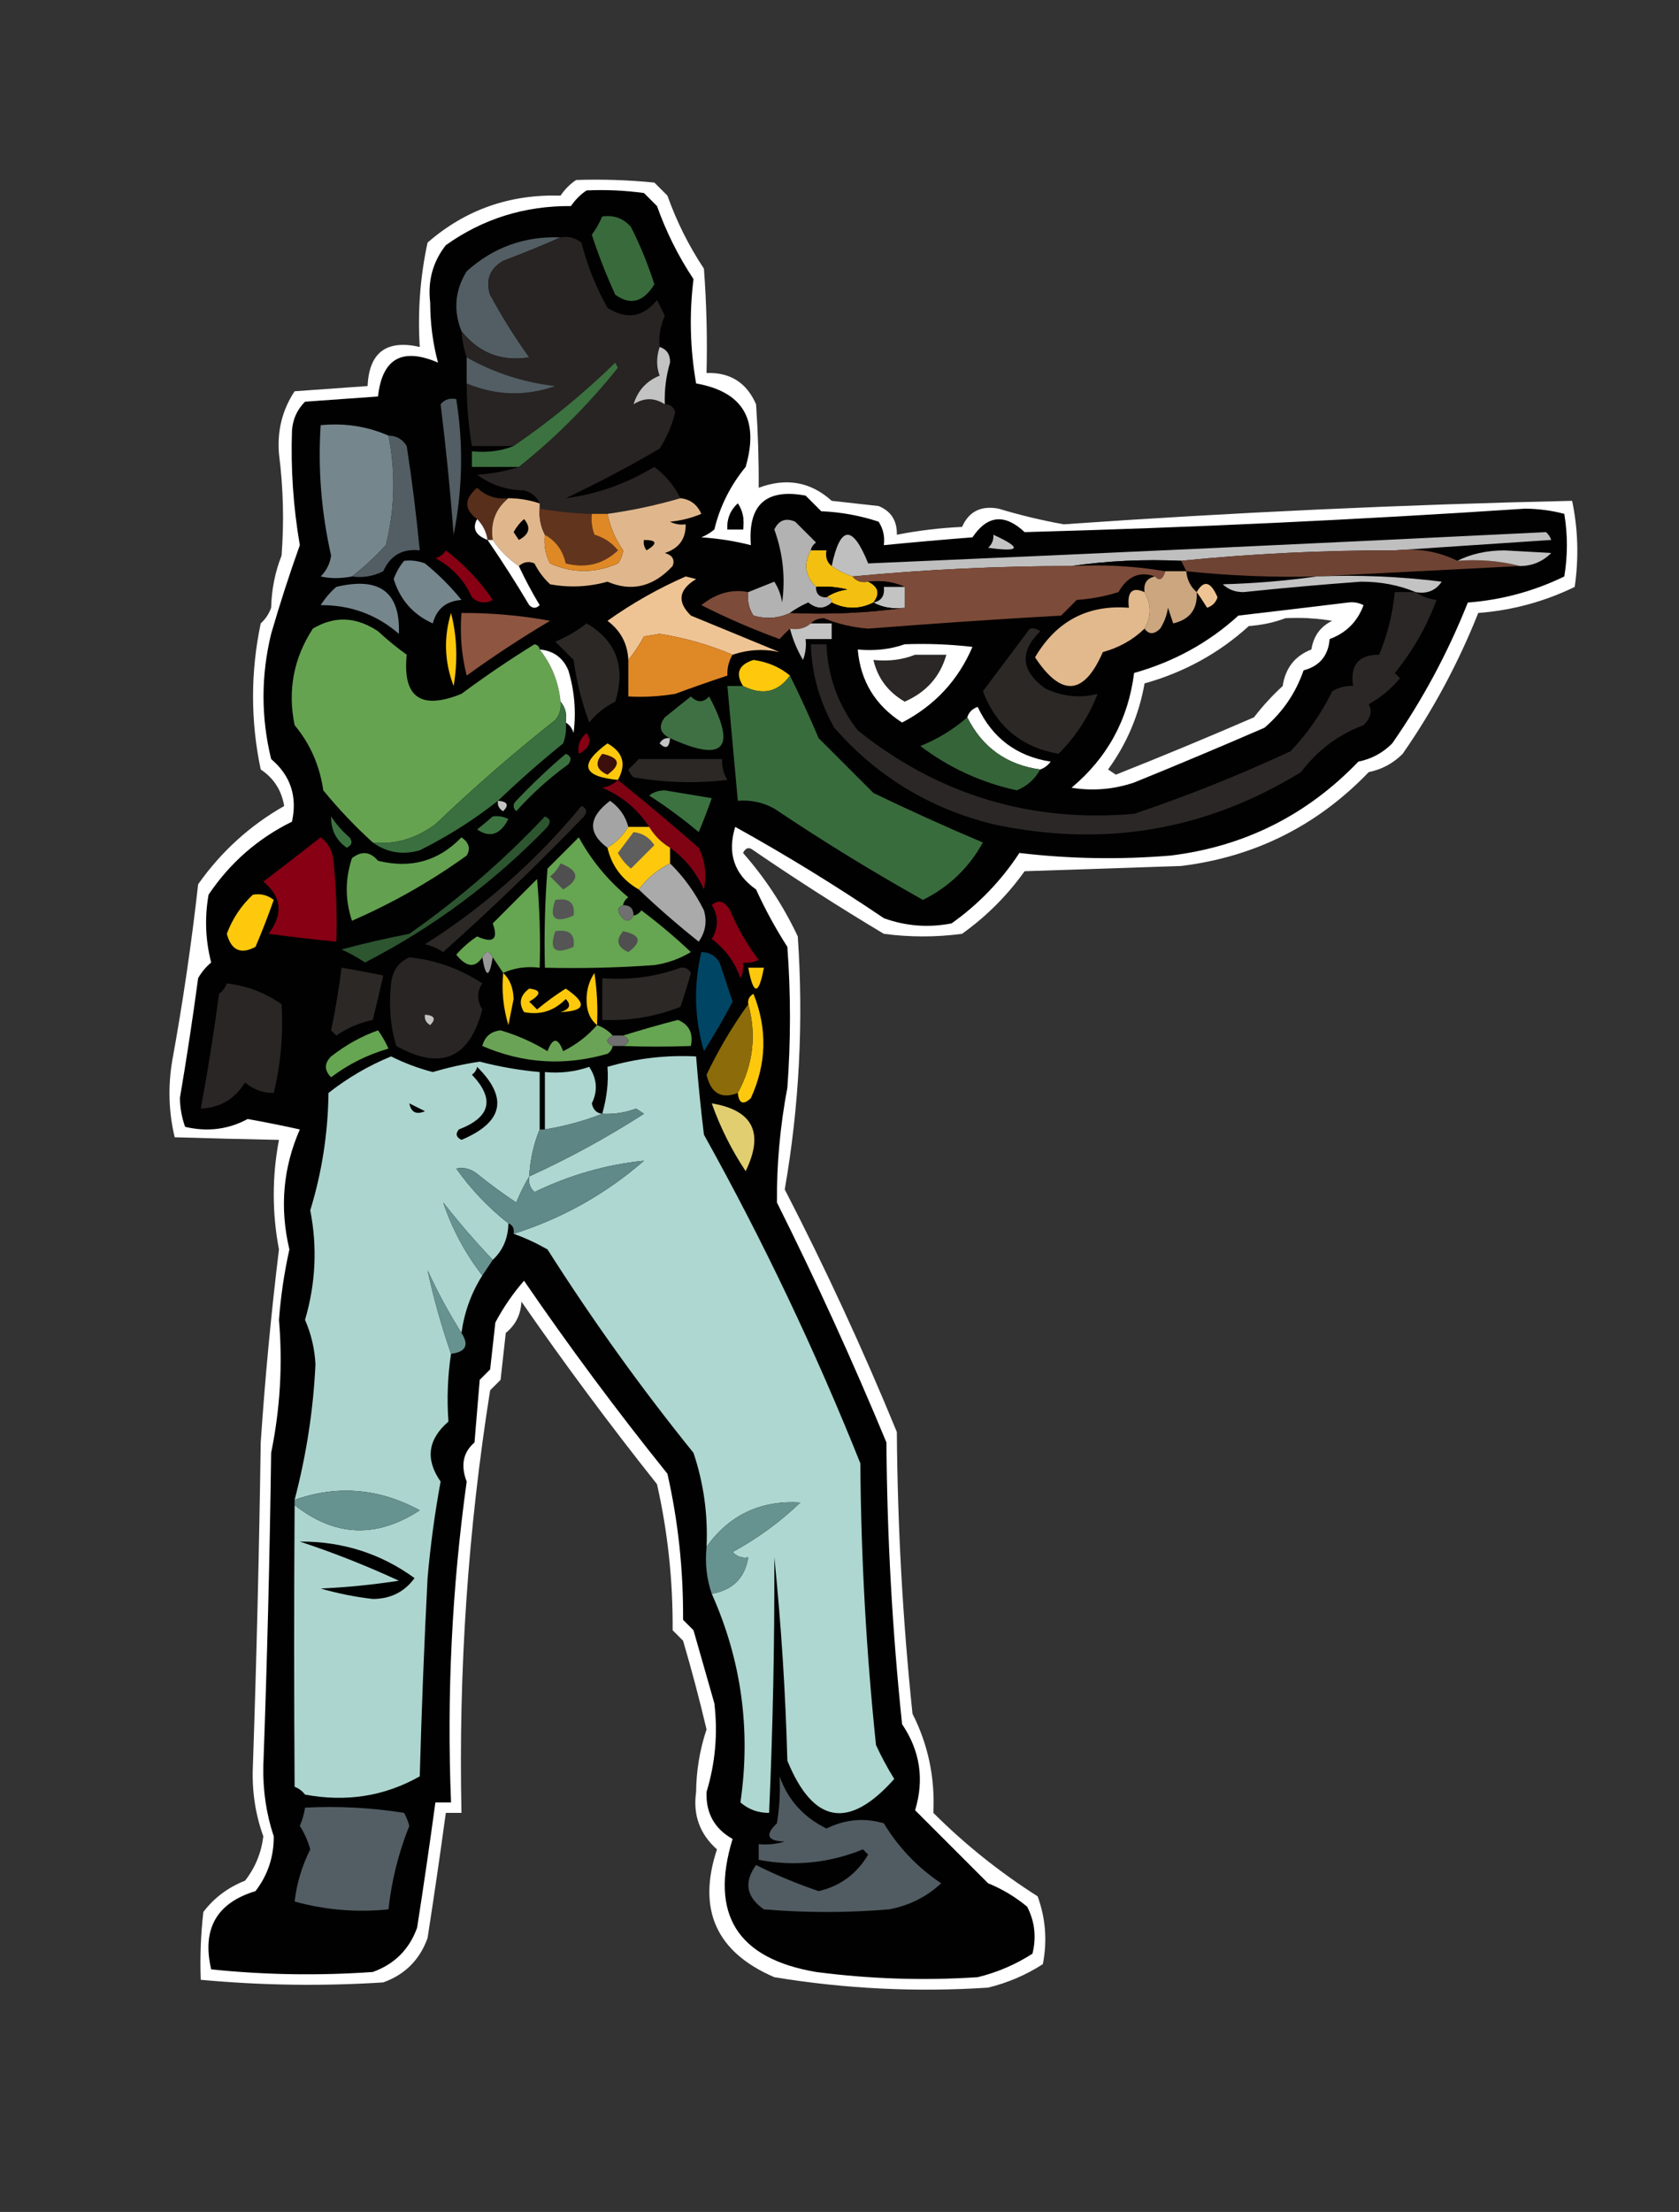 <?xml version="1.0" encoding="UTF-8"?>
<!DOCTYPE svg PUBLIC "-//W3C//DTD SVG 1.1//EN" "http://www.w3.org/Graphics/SVG/1.1/DTD/svg11.dtd">
<svg xmlns="http://www.w3.org/2000/svg" version="1.1" width="322px" height="424px" style="shape-rendering:geometricPrecision; text-rendering:geometricPrecision; image-rendering:optimizeQuality; fill-rule:evenodd; clip-rule:evenodd" xmlns:xlink="http://www.w3.org/1999/xlink">
<rect width="100%" height="100%" fill="#333333" stroke="none"/>
<g><path style="opacity:1" fill="#fefffe" d="M 110.5,34.5 C 115.511,34.334 120.511,34.501 125.5,35C 126.333,35.833 127.167,36.667 128,37.5C 129.764,42.465 132.098,47.131 135,51.5C 135.5,58.158 135.666,64.825 135.5,71.5C 140.023,71.345 143.189,73.345 145,77.5C 145.374,83.005 145.541,88.339 145.5,93.5C 150.799,91.521 155.466,92.355 159.5,96C 162.5,96.333 165.5,96.667 168.5,97C 170.887,97.976 172.054,99.809 172,102.5C 176.08,101.7 180.247,101.2 184.5,101C 185.817,98.039 188.151,96.872 191.5,97.5C 195.588,98.739 199.755,99.739 204,100.5C 236.478,98.229 268.978,96.729 301.5,96C 302.639,101.416 302.806,106.916 302,112.5C 296.178,115.331 290.011,116.998 283.5,117.5C 279.661,127.136 274.828,136.136 269,144.5C 267.2,146.317 265.034,147.484 262.5,148C 252.637,158.265 240.637,164.265 226.5,166C 216.5,166.333 206.5,166.667 196.5,167C 193.167,171.667 189.167,175.667 184.5,179C 179.5,179.667 174.5,179.667 169.5,179C 160.997,173.916 152.664,168.583 144.5,163C 143.668,162.312 143.002,162.479 142.5,163.5C 146.746,168.32 150.246,173.653 153,179.5C 154.119,195.837 153.286,212.004 150.5,228C 158.326,243.154 165.493,258.654 172,274.5C 172.127,292.555 173.127,310.555 175,328.5C 178.001,334.426 179.335,340.76 179,347.5C 185.041,353.532 191.707,358.866 199,363.5C 200.534,367.711 200.867,372.044 200,376.5C 196.763,378.58 193.263,380.08 189.5,381C 175.755,381.904 162.088,381.237 148.5,379C 137.351,374.202 133.684,366.035 137.5,354.5C 134.207,351.574 132.874,347.908 133.5,343.5C 133.538,339.39 134.204,335.39 135.5,331.5C 134.157,325.796 132.657,320.13 131,314.5C 130.333,313.833 129.667,313.167 129,312.5C 129.062,302.951 128.062,293.617 126,284.5C 116.948,273.115 108.281,261.449 100,249.5C 99.887,251.974 98.887,253.974 97,255.5C 96.667,258.5 96.333,261.5 96,264.5C 95.333,265.167 94.667,265.833 94,266.5C 89.751,293.236 87.917,320.236 88.5,347.5C 87.5,347.5 86.5,347.5 85.5,347.5C 84.426,355.402 83.259,363.402 82,371.5C 80.5,375.667 77.667,378.5 73.5,380C 61.807,380.746 50.14,380.58 38.5,379.5C 38.334,375.154 38.501,370.821 39,366.5C 41.052,363.794 43.719,361.794 47,360.5C 48.943,358.01 50.109,355.177 50.5,352C 48.953,347.72 48.286,343.22 48.5,338.5C 49.205,317.839 49.705,297.173 50,276.5C 50.834,264.106 52.001,251.773 53.5,239.5C 52.167,232.5 52.167,225.5 53.5,218.5C 46.895,218.37 40.229,218.204 33.5,218C 32.365,213.252 32.199,208.419 33,203.5C 35.062,192.195 36.729,180.862 38,169.5C 42.427,163.235 47.927,158.235 54.5,154.5C 53.995,151.483 52.495,149.149 50,147.5C 48.038,138.173 48.038,128.839 50,119.5C 50.915,118.672 51.581,117.672 52,116.5C 52.089,112.972 52.756,109.638 54,106.5C 54.5,99.992 54.333,93.492 53.5,87C 53.136,82.583 54.136,78.583 56.5,75C 61.167,74.667 65.833,74.333 70.5,74C 70.782,67.56 74.115,65.06 80.5,66.5C 80.08,59.716 80.58,53.05 82,46.5C 89.231,40.207 97.731,37.207 107.5,37.5C 108.34,36.265 109.34,35.265 110.5,34.5 Z M 141.5,96.5 C 142.451,97.919 142.784,99.585 142.5,101.5C 141.5,101.5 140.5,101.5 139.5,101.5C 139.392,99.486 140.058,97.82 141.5,96.5 Z M 246.5,118.5 C 249.518,118.335 252.518,118.502 255.5,119C 253.248,120.087 251.915,121.921 251.5,124.5C 248.352,125.721 246.518,128.054 246,131.5C 243.982,133.35 242.149,135.35 240.5,137.5C 231.724,141.305 222.891,144.971 214,148.5C 213.5,148.167 213,147.833 212.5,147.5C 216.094,142.555 218.428,137.055 219.5,131C 227.138,128.853 233.804,125.186 239.5,120C 242.036,119.814 244.369,119.314 246.5,118.5 Z M 175.5,125.5 C 177.5,125.5 179.5,125.5 181.5,125.5C 180.315,129.692 177.649,132.692 173.5,134.5C 170.32,132.662 168.32,129.995 167.5,126.5C 170.385,126.806 173.052,126.473 175.5,125.5 Z"/></g>
<g><path style="opacity:1" fill="#010101" d="M 112.5,36.5 C 116.182,36.335 119.848,36.501 123.5,37C 124.333,37.833 125.167,38.667 126,39.5C 127.764,44.465 130.098,49.131 133,53.5C 132.172,60.169 132.339,66.836 133.5,73.5C 142.477,75.094 145.644,80.427 143,89.5C 140.059,93.085 138.059,97.085 137,101.5C 136.25,102.126 135.416,102.626 134.5,103C 137.758,103.212 140.924,103.712 144,104.5C 143.407,96.758 146.907,93.591 154.5,95C 155.5,96 156.5,97 157.5,98C 161.287,98.16 164.954,98.826 168.5,100C 169.38,101.356 169.714,102.856 169.5,104.5C 175.154,103.945 180.82,103.445 186.5,103C 189.348,98.751 192.681,98.418 196.5,102C 228.514,101.129 260.514,99.629 292.5,97.5C 295.089,97.527 297.589,97.861 300,98.5C 300.667,102.5 300.667,106.5 300,110.5C 294.178,113.331 288.011,114.998 281.5,115.5C 277.661,125.136 272.828,134.136 267,142.5C 265.2,144.317 263.034,145.484 260.5,146C 250.637,156.265 238.637,162.265 224.5,164C 214.786,164.807 205.119,164.641 195.5,163.5C 192.022,168.812 187.688,173.312 182.5,177C 178.044,177.867 173.711,177.534 169.5,176C 160.244,169.739 150.744,163.905 141,158.5C 139.452,163.528 140.785,167.528 145,170.5C 146.746,174.327 148.746,177.993 151,181.5C 151.667,190.5 151.667,199.5 151,208.5C 149.619,215.792 148.952,223.125 149,230.5C 156.531,245.564 163.531,260.898 170,276.5C 170.127,294.555 171.127,312.555 173,330.5C 176.456,335.603 177.289,341.103 175.5,347C 180.154,351.654 184.821,356.321 189.5,361C 192.249,362.123 194.749,363.623 197,365.5C 198.457,368.366 198.79,371.366 198,374.5C 194.763,376.58 191.263,378.08 187.5,379C 177.137,379.681 166.804,379.348 156.5,378C 141.401,375.433 136.068,366.933 140.5,352.5C 137.024,350.551 135.357,347.551 135.5,343.5C 137.189,337.938 137.689,332.272 137,326.5C 135.667,321.833 134.333,317.167 133,312.5C 132.333,311.833 131.667,311.167 131,310.5C 131.062,300.951 130.062,291.617 128,282.5C 118.334,270.485 109.167,258.152 100.5,245.5C 98.381,247.929 96.547,250.595 95,253.5C 94.667,256.5 94.333,259.5 94,262.5C 93.333,263.167 92.667,263.833 92,264.5C 91.667,268.5 91.333,272.5 91,276.5C 88.81,278.395 88.31,280.895 89.5,284C 86.669,304.443 85.669,324.943 86.5,345.5C 85.5,345.5 84.5,345.5 83.5,345.5C 82.426,353.402 81.259,361.402 80,369.5C 78.5,373.667 75.667,376.5 71.5,378C 61.14,378.733 50.806,378.567 40.5,377.5C 38.697,369.764 41.531,364.764 49,362.5C 51.359,359.423 52.526,355.923 52.5,352C 51.068,347.702 50.401,343.202 50.5,338.5C 51.231,318.508 51.731,298.508 52,278.5C 53.733,270.021 54.233,261.521 53.5,253C 53.843,248.454 54.509,243.954 55.5,239.5C 53.607,231.539 54.274,223.872 57.5,216.5C 54.164,215.76 50.83,215.094 47.5,214.5C 43.771,216.508 39.771,217.008 35.5,216C 34.873,214.262 34.54,212.429 34.5,210.5C 35.797,202.868 36.964,195.201 38,187.5C 38.645,186.354 39.478,185.354 40.5,184.5C 39.395,180.223 39.228,175.89 40,171.5C 44.098,165.401 49.431,160.734 56,157.5C 57.047,152.641 55.714,148.641 52,145.5C 50.05,137.506 50.05,129.506 52,121.5C 53.656,115.789 55.489,110.122 57.5,104.5C 56.245,97.204 55.745,89.871 56,82.5C 56.163,80.324 56.996,78.491 58.5,77C 63.167,76.667 67.833,76.333 72.5,76C 73.287,68.727 77.12,66.561 84,69.5C 83.016,65.854 82.516,62.021 82.5,58C 82.007,53.841 83.007,50.174 85.5,47C 92.609,41.936 100.609,39.436 109.5,39.5C 110.34,38.265 111.34,37.265 112.5,36.5 Z M 141.5,96.5 C 140.058,97.82 139.392,99.486 139.5,101.5C 140.5,101.5 141.5,101.5 142.5,101.5C 142.784,99.585 142.451,97.919 141.5,96.5 Z M 246.5,118.5 C 244.369,119.314 242.036,119.814 239.5,120C 233.804,125.186 227.138,128.853 219.5,131C 218.428,137.055 216.094,142.555 212.5,147.5C 213,147.833 213.5,148.167 214,148.5C 222.891,144.971 231.724,141.305 240.5,137.5C 242.149,135.35 243.982,133.35 246,131.5C 246.518,128.054 248.352,125.721 251.5,124.5C 251.915,121.921 253.248,120.087 255.5,119C 252.518,118.502 249.518,118.335 246.5,118.5 Z M 175.5,125.5 C 173.052,126.473 170.385,126.806 167.5,126.5C 168.32,129.995 170.32,132.662 173.5,134.5C 177.649,132.692 180.315,129.692 181.5,125.5C 179.5,125.5 177.5,125.5 175.5,125.5 Z"/></g>
<g><path style="opacity:1" fill="#386a3c" d="M 115.5,41.5 C 117.722,41.178 119.556,41.845 121,43.5C 122.784,47.012 124.284,50.679 125.5,54.5C 123.396,57.924 120.896,58.59 118,56.5C 116.27,52.739 114.77,48.905 113.5,45C 114.305,43.887 114.972,42.721 115.5,41.5 Z"/></g>
<g><path style="opacity:1" fill="#525e63" d="M 107.5,45.5 C 103.974,47.072 100.307,48.572 96.5,50C 93.913,51.525 93.08,53.692 94,56.5C 96.25,60.668 98.75,64.668 101.5,68.5C 96.214,69.359 91.881,67.692 88.5,63.5C 86.909,59.476 87.243,55.643 89.5,52C 94.593,47.41 100.593,45.244 107.5,45.5 Z"/></g>
<g><path style="opacity:1" fill="#282423" d="M 107.5,45.5 C 108.978,45.238 110.311,45.571 111.5,46.5C 112.639,50.898 114.305,55.064 116.5,59C 120.155,61.335 123.321,60.835 126,57.5C 126.5,58.5 127,59.5 127.5,60.5C 126.652,62.409 126.318,64.409 126.5,66.5C 125.862,68.46 125.862,70.293 126.5,72C 123.967,73.033 122.301,74.867 121.5,77.5C 123.523,76.209 125.523,76.209 127.5,77.5C 128.497,77.47 129.164,77.97 129.5,79C 128.885,81.515 127.885,83.848 126.5,86C 120.627,89.436 114.627,92.603 108.5,95.5C 114.364,94.764 120.031,92.764 125.5,89.5C 127.641,91.122 129.308,93.122 130.5,95.5C 125.989,96.821 121.322,97.821 116.5,98.5C 115.5,98.5 114.5,98.5 113.5,98.5C 110.14,98.384 106.807,98.051 103.5,97.5C 103.5,97.167 103.5,96.833 103.5,96.5C 102.942,95.21 101.942,94.377 100.5,94C 97.139,93.946 94.139,92.946 91.5,91C 94.365,90.817 97.031,90.317 99.5,89.5C 106.476,83.952 112.809,77.619 118.5,70.5C 118.333,70.167 118.167,69.833 118,69.5C 111.898,75.447 105.398,80.78 98.5,85.5C 95.833,85.5 93.167,85.5 90.5,85.5C 89.838,81.534 89.504,77.534 89.5,73.5C 95.1,75.844 100.766,76.011 106.5,74C 100.454,73.308 94.787,71.475 89.5,68.5C 88.962,66.883 88.629,65.216 88.5,63.5C 91.881,67.692 96.214,69.359 101.5,68.5C 98.75,64.668 96.25,60.668 94,56.5C 93.08,53.692 93.913,51.525 96.5,50C 100.307,48.572 103.974,47.072 107.5,45.5 Z"/></g>
<g><path style="opacity:1" fill="#c2c3c2" d="M 126.5,66.5 C 127.88,66.962 128.547,67.962 128.5,69.5C 127.731,72.115 127.397,74.781 127.5,77.5C 125.523,76.209 123.523,76.209 121.5,77.5C 122.301,74.867 123.967,73.033 126.5,72C 125.862,70.293 125.862,68.46 126.5,66.5 Z"/></g>
<g><path style="opacity:1" fill="#525e63" d="M 89.5,68.5 C 94.787,71.475 100.454,73.308 106.5,74C 100.766,76.011 95.1,75.844 89.5,73.5C 89.5,71.833 89.5,70.167 89.5,68.5 Z"/></g>
<g><path style="opacity:1" fill="#3c7240" d="M 99.5,89.5 C 96.5,89.5 93.5,89.5 90.5,89.5C 90.5,88.5 90.5,87.5 90.5,86.5C 93.385,86.806 96.052,86.473 98.5,85.5C 105.398,80.78 111.898,75.447 118,69.5C 118.167,69.833 118.333,70.167 118.5,70.5C 112.809,77.619 106.476,83.952 99.5,89.5 Z"/></g>
<g><path style="opacity:1" fill="#525e63" d="M 84.5,77.5 C 85.209,76.596 86.209,76.263 87.5,76.5C 88.888,85.186 88.721,93.853 87,102.5C 86.349,93.996 85.516,85.663 84.5,77.5 Z"/></g>
<g><path style="opacity:1" fill="#76868d" d="M 74.5,83.5 C 75.904,90.558 75.737,97.558 74,104.5C 71.937,106.734 69.771,108.734 67.5,110.5C 65.326,110.92 63.326,110.92 61.5,110.5C 62.611,109.389 63.278,108.055 63.5,106.5C 61.621,98.179 60.955,89.846 61.5,81.5C 66.101,81.055 70.435,81.722 74.5,83.5 Z"/></g>
<g><path style="opacity:1" fill="#525e63" d="M 74.5,83.5 C 76.017,83.511 77.184,84.177 78,85.5C 79.031,92.151 79.865,98.817 80.5,105.5C 77.208,105.12 74.875,106.453 73.5,109.5C 71.604,110.466 69.604,110.799 67.5,110.5C 69.771,108.734 71.937,106.734 74,104.5C 75.737,97.558 75.904,90.558 74.5,83.5 Z"/></g>
<g><path style="opacity:1" fill="#572f1b" d="M 97.5,95.5 C 95.016,97.545 94.016,100.212 94.5,103.5C 94.167,103.5 93.833,103.5 93.5,103.5C 93.267,101.938 92.6,100.605 91.5,99.5C 88.978,97.647 88.978,95.647 91.5,93.5C 93.173,95.086 95.173,95.753 97.5,95.5 Z"/></g>
<g><path style="opacity:1" fill="#e0b78c" d="M 97.5,95.5 C 99.565,95.517 101.565,95.85 103.5,96.5C 103.5,96.833 103.5,97.167 103.5,97.5C 103.366,99.291 103.699,100.958 104.5,102.5C 104.261,104.467 104.594,106.301 105.5,108C 109.805,109.923 114.138,109.923 118.5,108C 119.059,107.275 119.392,106.442 119.5,105.5C 118.023,103.361 117.023,101.028 116.5,98.5C 121.322,97.821 125.989,96.821 130.5,95.5C 132.384,95.712 133.717,96.712 134.5,98.5C 132.577,99.308 130.577,99.808 128.5,100C 129.448,100.483 130.448,100.649 131.5,100.5C 131.548,103.292 130.215,105.125 127.5,106C 128.956,106.423 129.456,107.256 129,108.5C 125.288,112.493 121.121,113.493 116.5,111.5C 112.869,112.515 109.202,112.681 105.5,112C 104.257,110.846 103.257,109.512 102.5,108C 101.423,107.53 100.423,107.697 99.5,108.5C 97.5,107.167 95.833,105.5 94.5,103.5C 94.016,100.212 95.016,97.545 97.5,95.5 Z"/></g>
<g><path style="opacity:1" fill="#61341e" d="M 103.5,97.5 C 106.807,98.051 110.14,98.384 113.5,98.5C 113.343,99.873 113.51,101.207 114,102.5C 115.845,103.05 117.345,104.05 118.5,105.5C 115.707,108.138 112.374,108.972 108.5,108C 107.968,105.537 106.634,103.703 104.5,102.5C 103.699,100.958 103.366,99.291 103.5,97.5 Z"/></g>
<g><path style="opacity:1" fill="#df8826" d="M 113.5,98.5 C 114.5,98.5 115.5,98.5 116.5,98.5C 117.023,101.028 118.023,103.361 119.5,105.5C 119.392,106.442 119.059,107.275 118.5,108C 114.138,109.923 109.805,109.923 105.5,108C 104.594,106.301 104.261,104.467 104.5,102.5C 106.634,103.703 107.968,105.537 108.5,108C 112.374,108.972 115.707,108.138 118.5,105.5C 117.345,104.05 115.845,103.05 114,102.5C 113.51,101.207 113.343,99.873 113.5,98.5 Z"/></g>
<g><path style="opacity:1" fill="#fefffe" d="M 91.5,99.5 C 92.6,100.605 93.267,101.938 93.5,103.5C 91.194,102.625 90.527,101.292 91.5,99.5 Z"/></g>
<g><path style="opacity:1" fill="#000000" d="M 100.5,99.5 C 101.867,101.093 101.534,102.426 99.5,103.5C 99.167,103 98.833,102.5 98.5,102C 99.056,100.989 99.722,100.156 100.5,99.5 Z"/></g>
<g><path style="opacity:1" fill="#b2b2b2" d="M 155.5,105.5 C 154.062,108.083 154.396,110.417 156.5,112.5C 156.5,113.833 157.167,114.5 158.5,114.5C 159.167,114.5 159.5,114.833 159.5,115.5C 158.116,116.801 156.616,116.801 155,115.5C 153.698,116.085 152.531,116.751 151.5,117.5C 149.262,118.537 146.929,118.703 144.5,118C 143.62,116.644 143.286,115.144 143.5,113.5C 145.138,112.841 146.805,112.174 148.5,111.5C 149.281,112.729 149.781,114.062 150,115.5C 150.652,110.715 150.152,106.049 148.5,101.5C 149.348,99.717 150.681,99.217 152.5,100C 153.833,101.333 155.167,102.667 156.5,104C 155.944,104.383 155.611,104.883 155.5,105.5 Z"/></g>
<g><path style="opacity:1" fill="#bfbfbf" d="M 267.5,105.5 C 253.645,105.477 239.978,106.144 226.5,107.5C 219.313,107.175 212.313,107.509 205.5,108.5C 191.452,108.503 177.452,109.169 163.5,110.5C 162.005,110.011 160.671,109.345 159.5,108.5C 161.152,100.683 163.485,100.516 166.5,108C 209.845,106.14 253.178,104.14 296.5,102C 296.957,102.414 297.291,102.914 297.5,103.5C 287.341,104.167 277.341,104.833 267.5,105.5 Z"/></g>
<g><path style="opacity:1" fill="#c2c3c2" d="M 190.5,102.5 C 196.059,105.043 195.726,105.877 189.5,105C 190.252,104.329 190.586,103.496 190.5,102.5 Z"/></g>
<g><path style="opacity:1" fill="#fefffe" d="M 93.5,103.5 C 93.833,103.5 94.167,103.5 94.5,103.5C 95.833,105.5 97.5,107.167 99.5,108.5C 100.681,111.025 102.014,113.525 103.5,116C 102.833,116.667 102.167,116.667 101.5,116C 98.937,111.692 96.27,107.525 93.5,103.5 Z"/></g>
<g><path style="opacity:1" fill="#000000" d="M 123.5,103.5 C 126.001,103.511 126.168,104.178 124,105.5C 123.536,104.906 123.369,104.239 123.5,103.5 Z"/></g>
<g><path style="opacity:1" fill="#870014" d="M 85.5,105.5 C 88.999,108.166 91.999,111.333 94.5,115C 93.056,115.781 91.723,115.614 90.5,114.5C 89.028,111.195 86.695,108.695 83.5,107C 84.416,106.722 85.082,106.222 85.5,105.5 Z"/></g>
<g><path style="opacity:1" fill="#f3c011" d="M 155.5,105.5 C 156.5,105.5 157.5,105.5 158.5,105.5C 158.263,106.791 158.596,107.791 159.5,108.5C 160.671,109.345 162.005,110.011 163.5,110.5C 164.209,111.404 165.209,111.737 166.5,111.5C 168.493,112.472 168.826,113.805 167.5,115.5C 164.833,116.833 162.167,116.833 159.5,115.5C 159.5,114.833 159.167,114.5 158.5,114.5C 159.609,113.71 160.942,113.21 162.5,113C 160.527,112.505 158.527,112.338 156.5,112.5C 154.396,110.417 154.062,108.083 155.5,105.5 Z"/></g>
<g><path style="opacity:1" fill="#6f4334" d="M 267.5,105.5 C 271.827,105.016 275.827,105.682 279.5,107.5C 283.702,107.183 287.702,107.517 291.5,108.5C 278.5,109.167 265.5,109.833 252.5,110.5C 244.133,110.705 235.8,110.371 227.5,109.5C 227.167,108.833 226.833,108.167 226.5,107.5C 239.978,106.144 253.645,105.477 267.5,105.5 Z"/></g>
<g><path style="opacity:1" fill="#c2c3c2" d="M 291.5,108.5 C 287.702,107.517 283.702,107.183 279.5,107.5C 282.087,106.184 285.087,105.517 288.5,105.5C 291.5,105.667 294.5,105.833 297.5,106C 295.842,107.663 293.842,108.496 291.5,108.5 Z"/></g>
<g><path style="opacity:1" fill="#76868d" d="M 77.5,107.5 C 78.873,107.343 80.207,107.51 81.5,108C 84.113,110.123 86.446,112.456 88.5,115C 85.577,115.207 83.744,116.707 83,119.5C 79.234,117.814 76.734,114.981 75.5,111C 75.978,109.697 76.645,108.531 77.5,107.5 Z"/></g>
<g><path style="opacity:1" fill="#000000" d="M 205.5,108.5 C 212.313,107.509 219.313,107.175 226.5,107.5C 226.833,108.167 227.167,108.833 227.5,109.5C 226.167,109.5 224.833,109.5 223.5,109.5C 217.69,108.51 211.69,108.177 205.5,108.5 Z"/></g>
<g><path style="opacity:1" fill="#7d4b39" d="M 205.5,108.5 C 211.69,108.177 217.69,108.51 223.5,109.5C 222.994,111.105 222.327,111.439 221.5,110.5C 218.573,109.448 216.239,110.448 214.5,113.5C 211.893,114.318 209.226,114.818 206.5,115C 205.5,116 204.5,117 203.5,118C 191.155,118.697 178.822,119.53 166.5,120.5C 163.556,120.276 160.723,119.61 158,118.5C 156.93,118.528 156.097,118.861 155.5,119.5C 154.432,120.434 153.099,120.768 151.5,120.5C 150.849,121.091 150.182,121.757 149.5,122.5C 144.342,120.617 139.342,118.45 134.5,116C 137.356,113.707 140.356,112.873 143.5,113.5C 143.286,115.144 143.62,116.644 144.5,118C 146.929,118.703 149.262,118.537 151.5,117.5C 159.019,117.825 166.352,117.492 173.5,116.5C 173.5,115.167 173.5,113.833 173.5,112.5C 171.393,111.532 169.059,111.198 166.5,111.5C 165.209,111.737 164.209,111.404 163.5,110.5C 177.452,109.169 191.452,108.503 205.5,108.5 Z"/></g>
<g><path style="opacity:1" fill="#efc494" d="M 140.5,125.5 C 136.02,123.598 131.354,122.265 126.5,121.5C 125.5,121.667 124.5,121.833 123.5,122C 122.601,123.652 121.601,125.152 120.5,126.5C 120.358,123.383 119.024,120.883 116.5,119C 121.245,115.63 126.245,112.797 131.5,110.5C 132.167,110.667 132.833,110.833 133.5,111C 130.141,113.034 129.808,115.368 132.5,118C 138.167,120.333 143.833,122.667 149.5,125C 146.482,124.337 143.482,124.504 140.5,125.5 Z"/></g>
<g><path style="opacity:1" fill="#cba67f" d="M 223.5,109.5 C 224.833,109.5 226.167,109.5 227.5,109.5C 227.66,111.153 228.326,112.486 229.5,113.5C 229.707,116.745 228.207,118.745 225,119.5C 224.667,118.5 224.333,117.5 224,116.5C 223.781,117.938 223.281,119.271 222.5,120.5C 221.313,121.653 220.313,121.653 219.5,120.5C 220.833,118.167 220.833,115.833 219.5,113.5C 219.285,111.821 219.952,110.821 221.5,110.5C 222.327,111.439 222.994,111.105 223.5,109.5 Z"/></g>
<g><path style="opacity:1" fill="#c2c3c2" d="M 252.5,110.5 C 260.528,110.169 268.528,110.502 276.5,111.5C 275.332,113.217 273.665,113.884 271.5,113.5C 268.26,112.153 264.76,111.486 261,111.5C 253.486,112.049 245.986,112.715 238.5,113.5C 236.933,113.523 235.6,113.023 234.5,112C 240.681,111.828 246.681,111.328 252.5,110.5 Z"/></g>
<g><path style="opacity:1" fill="#000000" d="M 166.5,111.5 C 169.059,111.198 171.393,111.532 173.5,112.5C 172.167,112.5 170.833,112.5 169.5,112.5C 169.715,114.179 169.048,115.179 167.5,115.5C 168.826,113.805 168.493,112.472 166.5,111.5 Z"/></g>
<g><path style="opacity:1" fill="#efc494" d="M 229.5,113.5 C 230.867,111.115 232.201,111.448 233.5,114.5C 233.167,115.5 232.5,116.167 231.5,116.5C 230.824,115.398 230.158,114.398 229.5,113.5 Z"/></g>
<g><path style="opacity:1" fill="#76868d" d="M 64.5,112.5 C 72.796,110.505 76.796,113.505 76.5,121.5C 72.232,117.798 67.232,115.965 61.5,116C 62.365,114.641 63.365,113.474 64.5,112.5 Z"/></g>
<g><path style="opacity:1" fill="#000000" d="M 156.5,112.5 C 158.527,112.338 160.527,112.505 162.5,113C 160.942,113.21 159.609,113.71 158.5,114.5C 157.167,114.5 156.5,113.833 156.5,112.5 Z"/></g>
<g><path style="opacity:1" fill="#c2c3c2" d="M 173.5,112.5 C 173.5,113.833 173.5,115.167 173.5,116.5C 171.265,116.795 169.265,116.461 167.5,115.5C 169.048,115.179 169.715,114.179 169.5,112.5C 170.833,112.5 172.167,112.5 173.5,112.5 Z"/></g>
<g><path style="opacity:1" fill="#e2b98c" d="M 219.5,113.5 C 220.833,115.833 220.833,118.167 219.5,120.5C 217.3,122.64 214.633,124.14 211.5,125C 207.887,133.313 203.554,133.646 198.5,126C 202.59,119.049 208.59,115.883 216.5,116.5C 216.121,113.433 217.121,112.433 219.5,113.5 Z"/></g>
<g><path style="opacity:1" fill="#000000" d="M 159.5,115.5 C 162.167,116.833 164.833,116.833 167.5,115.5C 169.265,116.461 171.265,116.795 173.5,116.5C 166.352,117.492 159.019,117.825 151.5,117.5C 152.531,116.751 153.698,116.085 155,115.5C 156.616,116.801 158.116,116.801 159.5,115.5 Z"/></g>
<g><path style="opacity:1" fill="#fefffe" d="M 258.5,115.5 C 259.552,115.351 260.552,115.517 261.5,116C 260.333,119.167 258.167,121.333 255,122.5C 254.742,125.686 253.075,127.686 250,128.5C 248.507,132.831 246.007,136.497 242.5,139.5C 234.207,143.098 225.874,146.598 217.5,150C 213.572,151.325 209.572,151.658 205.5,151C 212.379,145.243 216.379,137.91 217.5,129C 225.138,126.853 231.804,123.186 237.5,118C 244.649,117.163 251.649,116.33 258.5,115.5 Z M 246.5,118.5 C 244.369,119.314 242.036,119.814 239.5,120C 233.804,125.186 227.138,128.853 219.5,131C 218.428,137.055 216.094,142.555 212.5,147.5C 213,147.833 213.5,148.167 214,148.5C 222.891,144.971 231.724,141.305 240.5,137.5C 242.149,135.35 243.982,133.35 246,131.5C 246.518,128.054 248.352,125.721 251.5,124.5C 251.915,121.921 253.248,120.087 255.5,119C 252.518,118.502 249.518,118.335 246.5,118.5 Z"/></g>
<g><path style="opacity:1" fill="#fec90d" d="M 86.5,117.5 C 87.648,121.981 87.815,126.648 87,131.5C 85.23,126.87 85.063,122.203 86.5,117.5 Z"/></g>
<g><path style="opacity:1" fill="#8e5540" d="M 88.5,117.5 C 94.21,117.471 99.877,117.971 105.5,119C 100.029,122.239 94.696,125.739 89.5,129.5C 88.509,125.555 88.176,121.555 88.5,117.5 Z"/></g>
<g><path style="opacity:1" fill="#66a351" d="M 103.5,124.5 C 105.805,127.407 107.138,130.741 107.5,134.5C 107.67,135.822 107.337,136.989 106.5,138C 98.538,144.294 90.871,150.96 83.5,158C 79.701,160.775 75.701,161.942 71.5,161.5C 68.118,158.433 64.952,155.099 62,151.5C 61.31,146.741 59.477,142.574 56.5,139C 55.138,132.339 56.304,126.173 60,120.5C 64.117,118.03 68.284,118.197 72.5,121C 74.242,122.62 76.075,124.12 78,125.5C 77.183,133.662 80.683,136.162 88.5,133C 93.03,129.638 97.697,126.471 102.5,123.5C 103.107,123.624 103.44,123.957 103.5,124.5 Z"/></g>
<g><path style="opacity:1" fill="#2b2826" d="M 112.5,119.5 C 118.212,122.827 120.045,127.827 118,134.5C 116.045,135.453 114.378,136.787 113,138.5C 111.579,134.677 110.579,130.677 110,126.5C 108.833,125.333 107.667,124.167 106.5,123C 108.727,122.059 110.727,120.892 112.5,119.5 Z"/></g>
<g><path style="opacity:1" fill="#c2c3c2" d="M 155.5,119.5 C 156.833,119.5 158.167,119.5 159.5,119.5C 159.5,120.5 159.5,121.5 159.5,122.5C 157.833,122.5 156.167,122.5 154.5,122.5C 154.657,123.873 154.49,125.207 154,126.5C 152.878,124.593 152.045,122.593 151.5,120.5C 153.099,120.768 154.432,120.434 155.5,119.5 Z"/></g>
<g><path style="opacity:1" fill="#2b2826" d="M 197.5,120.5 C 198.239,120.369 198.906,120.536 199.5,121C 195.47,124.957 195.803,128.623 200.5,132C 203.807,133.537 207.14,133.87 210.5,133C 208.818,137.352 206.318,141.186 203,144.5C 195.91,143.244 191.076,139.244 188.5,132.5C 191.509,128.47 194.509,124.47 197.5,120.5 Z"/></g>
<g><path style="opacity:1" fill="#df8826" d="M 140.5,125.5 C 139.766,126.708 139.433,128.041 139.5,129.5C 136.164,130.603 132.83,131.77 129.5,133C 126.518,133.498 123.518,133.665 120.5,133.5C 120.5,131.167 120.5,128.833 120.5,126.5C 121.601,125.152 122.601,123.652 123.5,122C 124.5,121.833 125.5,121.667 126.5,121.5C 131.354,122.265 136.02,123.598 140.5,125.5 Z"/></g>
<g><path style="opacity:1" fill="#2b2726" d="M 271.5,113.5 C 272.609,114.29 273.942,114.79 275.5,115C 273.606,120.123 270.939,124.79 267.5,129C 267.833,129.333 268.167,129.667 268.5,130C 266.792,132.043 264.792,133.71 262.5,135C 263.214,136.343 262.88,137.676 261.5,139C 256.674,140.817 252.674,143.817 249.5,148C 231.309,159.199 211.642,162.532 190.5,158C 178.35,155.013 168.184,148.846 160,139.5C 157.173,134.523 155.673,129.189 155.5,123.5C 156.5,123.5 157.5,123.5 158.5,123.5C 158.749,129.678 160.749,135.178 164.5,140C 179.995,152.386 197.662,157.719 217.5,156C 227.715,152.56 237.715,148.56 247.5,144C 250.76,140.575 253.426,136.741 255.5,132.5C 256.736,131.754 258.07,131.421 259.5,131.5C 258.887,127.488 260.554,125.488 264.5,125.5C 266.088,121.654 267.088,117.654 267.5,113.5C 268.833,113.5 270.167,113.5 271.5,113.5 Z M 175.5,125.5 C 173.052,126.473 170.385,126.806 167.5,126.5C 168.32,129.995 170.32,132.662 173.5,134.5C 177.649,132.692 180.315,129.692 181.5,125.5C 179.5,125.5 177.5,125.5 175.5,125.5 Z"/></g>
<g><path style="opacity:1" fill="#fefffe" d="M 173.5,123.5 C 177.846,123.334 182.179,123.501 186.5,124C 183.75,130.419 179.25,135.252 173,138.5C 167.845,135.192 165.012,130.525 164.5,124.5C 167.713,124.81 170.713,124.477 173.5,123.5 Z M 175.5,125.5 C 173.052,126.473 170.385,126.806 167.5,126.5C 168.32,129.995 170.32,132.662 173.5,134.5C 177.649,132.692 180.315,129.692 181.5,125.5C 179.5,125.5 177.5,125.5 175.5,125.5 Z"/></g>
<g><path style="opacity:1" fill="#fefffe" d="M 103.5,124.5 C 106.148,124.738 107.982,126.072 109,128.5C 110.184,132.449 110.518,136.449 110,140.5C 109.722,139.584 109.222,138.918 108.5,138.5C 108.768,136.901 108.434,135.568 107.5,134.5C 107.138,130.741 105.805,127.407 103.5,124.5 Z"/></g>
<g><path style="opacity:1" fill="#fec90d" d="M 151.5,129.5 C 149.241,132.689 146.241,133.356 142.5,131.5C 140.985,129.082 141.651,127.415 144.5,126.5C 147.238,126.887 149.572,127.887 151.5,129.5 Z"/></g>
<g><path style="opacity:1" fill="#396c3d" d="M 151.5,129.5 C 153.408,133.356 155.241,137.356 157,141.5C 160.5,145 164,148.5 167.5,152C 174.364,155.311 181.364,158.478 188.5,161.5C 185.795,166.373 181.961,170.039 177,172.5C 167.266,167.049 157.766,161.216 148.5,155C 146.323,153.798 143.989,153.298 141.5,153.5C 140.833,146.167 140.167,138.833 139.5,131.5C 140.5,131.5 141.5,131.5 142.5,131.5C 146.241,133.356 149.241,132.689 151.5,129.5 Z"/></g>
<g><path style="opacity:1" fill="#3f7043" d="M 128.5,141.5 C 126.545,140.553 126.211,139.219 127.5,137.5C 129.167,136.167 130.833,134.833 132.5,133.5C 133.72,134.711 134.887,134.711 136,133.5C 141.345,143.552 138.845,146.218 128.5,141.5 Z"/></g>
<g><path style="opacity:1" fill="#fefffe" d="M 199.5,147.5 C 193.073,146.621 188.407,143.288 185.5,137.5C 185.811,136.522 186.478,135.855 187.5,135.5C 190.307,141.473 194.974,144.973 201.5,146C 200.956,146.717 200.289,147.217 199.5,147.5 Z"/></g>
<g><path style="opacity:1" fill="#3a6f3f" d="M 107.5,134.5 C 108.434,135.568 108.768,136.901 108.5,138.5C 108.657,139.873 108.49,141.207 108,142.5C 103.64,146.032 99.473,149.699 95.5,153.5C 90.866,157.156 85.866,160.322 80.5,163C 77.177,163.932 74.177,163.432 71.5,161.5C 75.701,161.942 79.701,160.775 83.5,158C 90.871,150.96 98.538,144.294 106.5,138C 107.337,136.989 107.67,135.822 107.5,134.5 Z"/></g>
<g><path style="opacity:1" fill="#356439" d="M 185.5,137.5 C 188.407,143.288 193.073,146.621 199.5,147.5C 198.48,149.352 196.98,150.685 195,151.5C 188.172,150.006 182.005,147.173 176.5,143C 179.829,141.671 182.829,139.837 185.5,137.5 Z"/></g>
<g><path style="opacity:1" fill="#870014" d="M 112.5,140.5 C 113.559,142.07 113.059,143.403 111,144.5C 110.7,142.934 111.2,141.601 112.5,140.5 Z"/></g>
<g><path style="opacity:1" fill="#c2c3c2" d="M 128.5,141.5 C 128.361,143.337 127.694,143.67 126.5,142.5C 126.957,141.702 127.624,141.369 128.5,141.5 Z"/></g>
<g><path style="opacity:1" fill="#fec90d" d="M 118.5,149.5 C 111.666,148.84 110.999,146.507 116.5,142.5C 119.503,144.178 120.169,146.511 118.5,149.5 Z"/></g>
<g><path style="opacity:1" fill="#3c7240" d="M 108.5,144.5 C 109.525,144.897 109.692,145.563 109,146.5C 105.368,149.13 102.035,152.13 99,155.5C 98.333,154.833 98.333,154.167 99,153.5C 102.062,150.268 105.229,147.268 108.5,144.5 Z"/></g>
<g><path style="opacity:1" fill="#3c0f0c" d="M 115.5,144.5 C 118.861,145.203 119.194,146.537 116.5,148.5C 114.358,147.563 114.024,146.23 115.5,144.5 Z"/></g>
<g><path style="opacity:1" fill="#2b2826" d="M 122.5,145.5 C 127.833,145.5 133.167,145.5 138.5,145.5C 138.421,146.93 138.754,148.264 139.5,149.5C 133.526,150.206 127.526,150.04 121.5,149C 121.043,148.586 120.709,148.086 120.5,147.5C 121.243,146.818 121.909,146.151 122.5,145.5 Z"/></g>
<g><path style="opacity:1" fill="#800314" d="M 118.5,149.5 C 123.728,153.706 128.895,158.04 134,162.5C 135.25,165.077 135.584,167.743 135,170.5C 133.533,167.213 131.366,164.546 128.5,162.5C 126.833,161.5 125.5,160.167 124.5,158.5C 122.252,155.084 119.252,152.584 115.5,151C 116.737,150.768 117.737,150.268 118.5,149.5 Z"/></g>
<g><path style="opacity:1" fill="#3c7240" d="M 124.5,152.5 C 125.274,151.853 126.274,151.52 127.5,151.5C 130.5,152 133.5,152.5 136.5,153C 135.745,155.175 134.912,157.341 134,159.5C 130.956,156.949 127.789,154.616 124.5,152.5 Z"/></g>
<g><path style="opacity:1" fill="#c2c3c2" d="M 95.5,153.5 C 97.337,153.639 97.67,154.306 96.5,155.5C 95.703,155.043 95.369,154.376 95.5,153.5 Z"/></g>
<g><path style="opacity:1" fill="#a4a4a4" d="M 120.5,158.5 C 119.5,160.167 118.167,161.5 116.5,162.5C 112.663,159.661 112.83,156.661 117,153.5C 118.802,154.789 119.969,156.456 120.5,158.5 Z"/></g>
<g><path style="opacity:1" fill="#2b2826" d="M 111.5,154.5 C 112.525,154.897 112.692,155.563 112,156.5C 103.304,165.531 94.304,174.197 85,182.5C 83.933,181.809 82.766,181.309 81.5,181C 92.881,173.789 102.881,164.955 111.5,154.5 Z"/></g>
<g><path style="opacity:1" fill="#3c7240" d="M 63.5,156.5 C 64.429,157.936 65.595,159.269 67,160.5C 67.688,161.332 67.521,161.998 66.5,162.5C 64.447,161.061 63.447,159.061 63.5,156.5 Z"/></g>
<g><path style="opacity:1" fill="#3c7240" d="M 94.5,156.5 C 95.552,156.351 96.552,156.517 97.5,157C 95.957,160 93.957,160.666 91.5,159C 92.571,158.148 93.571,157.315 94.5,156.5 Z"/></g>
<g><path style="opacity:1" fill="#2d5530" d="M 104.5,156.5 C 105.525,156.897 105.692,157.563 105,158.5C 94.725,169.127 83.058,177.794 70,184.5C 68.581,183.54 67.081,182.707 65.5,182C 69.727,180.855 74.061,179.855 78.5,179C 87.95,172.382 96.616,164.882 104.5,156.5 Z"/></g>
<g><path style="opacity:1" fill="#fec90d" d="M 120.5,158.5 C 121.833,158.5 123.167,158.5 124.5,158.5C 125.5,160.167 126.833,161.5 128.5,162.5C 128.5,163.5 128.5,164.5 128.5,165.5C 126.091,166.701 124.091,168.367 122.5,170.5C 119.313,168.656 117.313,165.989 116.5,162.5C 118.167,161.5 119.5,160.167 120.5,158.5 Z"/></g>
<g><path style="opacity:1" fill="#870014" d="M 61.5,160.5 C 63.067,161.681 63.901,163.347 64,165.5C 64.499,170.489 64.666,175.489 64.5,180.5C 60.165,180.083 55.832,179.583 51.5,179C 54.354,175.208 54.021,171.875 50.5,169C 54.236,166.147 57.902,163.313 61.5,160.5 Z"/></g>
<g><path style="opacity:1" fill="#63a050" d="M 88.5,160.5 C 89.954,161.52 90.287,162.687 89.5,164C 82.654,168.926 75.321,173.092 67.5,176.5C 66.167,172.5 66.167,168.5 67.5,164.5C 69.343,163.061 71.01,163.228 72.5,165C 78.797,166.555 84.13,165.055 88.5,160.5 Z"/></g>
<g><path style="opacity:1" fill="#66a551" d="M 119.5,173.5 C 118.475,173.897 118.308,174.563 119,175.5C 119.977,176.774 120.811,176.774 121.5,175.5C 122.117,175.389 122.617,175.056 123,174.5C 126.338,177.008 129.505,179.675 132.5,182.5C 130.343,183.79 128.01,184.624 125.5,185C 118.508,185.5 111.508,185.666 104.5,185.5C 104.334,179.158 104.5,172.825 105,166.5C 107,164.5 109,162.5 111,160.5C 113.412,164.916 116.578,168.749 120.5,172C 119.944,172.383 119.611,172.883 119.5,173.5 Z"/></g>
<g><path style="opacity:1" fill="#5e5e5e" d="M 121.5,159.5 C 123.196,159.685 124.529,160.519 125.5,162C 124,163.5 122.5,165 121,166.5C 119.978,165.646 119.145,164.646 118.5,163.5C 119.524,162.148 120.524,160.815 121.5,159.5 Z"/></g>
<g><path style="opacity:1" fill="#aaaaaa" d="M 128.5,165.5 C 131.135,168.079 133.301,171.079 135,174.5C 135.635,176.635 135.301,178.635 134,180.5C 129.974,177.302 126.141,173.968 122.5,170.5C 124.091,168.367 126.091,166.701 128.5,165.5 Z"/></g>
<g><path style="opacity:1" fill="#4f4f4f" d="M 107.5,165.5 C 111.095,166.905 111.262,168.572 108,170.5C 107.167,169.667 106.333,168.833 105.5,168C 106.381,167.292 107.047,166.458 107.5,165.5 Z"/></g>
<g><path style="opacity:1" fill="#66a551" d="M 96.5,186.5 C 95.833,185.5 95.167,184.5 94.5,183.5C 93.833,182.167 93.167,182.167 92.5,183.5C 91.114,185.593 89.447,185.426 87.5,183C 88.685,181.647 90.019,180.48 91.5,179.5C 94.602,180.893 95.602,180.06 94.5,177C 97.333,174.167 100.167,171.333 103,168.5C 103.499,174.157 103.666,179.824 103.5,185.5C 100.941,185.198 98.607,185.532 96.5,186.5 Z"/></g>
<g><path style="opacity:1" fill="#fec90d" d="M 48.5,171.5 C 49.978,171.238 51.311,171.571 52.5,172.5C 51.431,175.539 50.265,178.539 49,181.5C 46.175,183.006 44.342,182.173 43.5,179C 44.589,176.084 46.256,173.584 48.5,171.5 Z"/></g>
<g><path style="opacity:1" fill="#870014" d="M 136.5,173.5 C 137.793,172.355 138.959,172.689 140,174.5C 141.455,177.912 143.288,181.079 145.5,184C 144.552,184.483 143.552,184.649 142.5,184.5C 142.649,185.552 142.483,186.552 142,187.5C 140.939,184.438 139.106,181.938 136.5,180C 137.811,177.726 137.811,175.56 136.5,173.5 Z"/></g>
<g><path style="opacity:1" fill="#555555" d="M 106.5,172.5 C 109.166,172.066 110.333,173.066 110,175.5C 106.403,177.066 105.237,176.066 106.5,172.5 Z"/></g>
<g><path style="opacity:1" fill="#707070" d="M 119.5,173.5 C 120.833,173.5 121.5,174.167 121.5,175.5C 120.811,176.774 119.977,176.774 119,175.5C 118.308,174.563 118.475,173.897 119.5,173.5 Z"/></g>
<g><path style="opacity:1" fill="#555555" d="M 106.5,178.5 C 109.166,178.066 110.333,179.066 110,181.5C 106.403,183.066 105.237,182.066 106.5,178.5 Z"/></g>
<g><path style="opacity:1" fill="#4f4f4f" d="M 119.5,178.5 C 122.861,179.203 123.194,180.537 120.5,182.5C 118.358,181.563 118.024,180.23 119.5,178.5 Z"/></g>
<g><path style="opacity:1" fill="#004664" d="M 134.5,182.5 C 136.017,182.511 137.184,183.177 138,184.5C 138.833,187 139.667,189.5 140.5,192C 138.8,195.232 136.966,198.399 135,201.5C 133.171,195.202 133.004,188.869 134.5,182.5 Z"/></g>
<g><path style="opacity:1" fill="#282524" d="M 78.5,183.5 C 83.54,184.015 88.206,185.682 92.5,188.5C 91.448,190.11 91.448,191.777 92.5,193.5C 90.039,202.933 84.539,205.266 76,200.5C 74.868,196.812 74.534,192.812 75,188.5C 75.257,186.093 76.424,184.427 78.5,183.5 Z"/></g>
<g><path style="opacity:1" fill="#989898" d="M 94.5,183.5 C 93.833,187.5 93.167,187.5 92.5,183.5C 93.167,182.167 93.833,182.167 94.5,183.5 Z"/></g>
<g><path style="opacity:1" fill="#2b2826" d="M 65.5,185.5 C 68.166,185.933 70.832,186.433 73.5,187C 72.875,189.8 72.208,192.634 71.5,195.5C 68.944,196.051 66.611,197.051 64.5,198.5C 64.167,198.167 63.833,197.833 63.5,197.5C 64.33,193.531 64.996,189.531 65.5,185.5 Z"/></g>
<g><path style="opacity:1" fill="#2b2826" d="M 130.5,185.5 C 131.376,185.369 132.043,185.702 132.5,186.5C 131.894,188.709 131.227,190.876 130.5,193C 125.675,194.895 120.675,195.728 115.5,195.5C 115.5,192.833 115.5,190.167 115.5,187.5C 120.783,187.904 125.783,187.238 130.5,185.5 Z"/></g>
<g><path style="opacity:1" fill="#fec90d" d="M 143.5,185.5 C 144.5,185.5 145.5,185.5 146.5,185.5C 145.5,190.833 144.5,190.833 143.5,185.5 Z"/></g>
<g><path style="opacity:1" fill="#fec90d" d="M 96.5,186.5 C 97.777,187.694 98.444,189.36 98.5,191.5C 98.167,193.167 97.833,194.833 97.5,196.5C 96.513,193.232 96.18,189.898 96.5,186.5 Z"/></g>
<g><path style="opacity:1" fill="#fec90d" d="M 114.5,196.5 C 113.235,195.486 112.569,193.986 112.5,192C 112.423,189.949 112.923,188.116 114,186.5C 114.498,189.817 114.665,193.15 114.5,196.5 Z"/></g>
<g><path style="opacity:1" fill="#292625" d="M 43.5,188.5 C 47.366,188.954 50.866,190.288 54,192.5C 54.355,198.23 53.855,203.897 52.5,209.5C 50.418,209.528 48.584,208.861 47,207.5C 44.981,210.712 42.147,212.378 38.5,212.5C 39.863,205.221 41.029,197.887 42,190.5C 42.717,189.956 43.217,189.289 43.5,188.5 Z"/></g>
<g><path style="opacity:1" fill="#fec90d" d="M 101.5,189.5 C 103.842,189.775 103.842,190.608 101.5,192C 102,192.5 102.5,193 103,193.5C 104.745,192.044 106.578,190.711 108.5,189.5C 112.659,192.322 112.326,193.822 107.5,194C 109.271,193.465 109.604,192.631 108.5,191.5C 106.25,193.798 103.584,194.631 100.5,194C 99.419,192.289 99.752,190.789 101.5,189.5 Z"/></g>
<g><path style="opacity:1" fill="#fec90d" d="M 141.5,209.5 C 144.448,204.065 145.114,198.399 143.5,192.5C 143.369,191.624 143.702,190.957 144.5,190.5C 147.196,197.219 147.029,203.885 144,210.5C 142.539,211.883 141.706,211.549 141.5,209.5 Z"/></g>
<g><path style="opacity:1" fill="#8c6c0a" d="M 143.5,192.5 C 145.114,198.399 144.448,204.065 141.5,209.5C 138.329,210.741 136.329,209.574 135.5,206C 137.808,201.205 140.475,196.705 143.5,192.5 Z"/></g>
<g><path style="opacity:1" fill="#c2c3c2" d="M 81.5,194.5 C 83.337,194.639 83.67,195.306 82.5,196.5C 81.703,196.043 81.369,195.376 81.5,194.5 Z"/></g>
<g><path style="opacity:1" fill="#66a551" d="M 119.5,200.5 C 120.833,199.833 120.833,199.167 119.5,198.5C 122.855,197.449 126.355,196.449 130,195.5C 132.157,196.385 132.99,198.052 132.5,200.5C 127.917,200.667 123.584,200.667 119.5,200.5 Z"/></g>
<g><path style="opacity:1" fill="#6aa355" d="M 114.5,196.5 C 115.71,196.932 116.71,197.599 117.5,198.5C 116.167,199.167 116.167,199.833 117.5,200.5C 117.389,201.117 117.056,201.617 116.5,202C 108.276,204.369 100.276,203.869 92.5,200.5C 92.962,198.709 94.129,197.709 96,197.5C 99.259,198.466 102.259,199.8 105,201.5C 106,198.833 107,198.833 108,201.5C 110.54,200.232 112.706,198.566 114.5,196.5 Z"/></g>
<g><path style="opacity:1" fill="#66a551" d="M 72.5,197.5 C 73.249,198.531 73.915,199.698 74.5,201C 70.456,202.175 66.789,204.008 63.5,206.5C 62.167,205.167 62.167,203.833 63.5,202.5C 66.331,200.291 69.331,198.624 72.5,197.5 Z"/></g>
<g><path style="opacity:1" fill="#707070" d="M 117.5,198.5 C 118.167,198.5 118.833,198.5 119.5,198.5C 120.833,199.167 120.833,199.833 119.5,200.5C 118.833,200.5 118.167,200.5 117.5,200.5C 116.167,199.833 116.167,199.167 117.5,198.5 Z"/></g>
<g><path style="opacity:1" fill="#add5cf" d="M 103.5,216.5 C 102.343,219.273 101.676,222.273 101.5,225.5C 100.59,227.019 99.757,228.685 99,230.5C 96.411,228.789 93.911,226.955 91.5,225C 90.241,224.018 88.908,223.685 87.5,224C 90.335,228.001 93.668,231.501 97.5,234.5C 97.448,237.346 96.448,239.68 94.5,241.5C 91.198,238.026 88.032,234.359 85,230.5C 86.682,235.526 89.182,240.192 92.5,244.5C 90.4,247.793 89.066,251.46 88.5,255.5C 86.093,251.69 83.926,247.69 82,243.5C 83.154,248.844 84.654,254.177 86.5,259.5C 85.851,263.787 85.684,268.12 86,272.5C 82.036,275.912 81.536,279.745 84.5,284C 83.379,290.079 82.546,296.246 82,302.5C 81.343,315.271 80.843,327.938 80.5,340.5C 73.782,344.311 66.448,345.478 58.5,344C 57.975,343.308 57.308,342.808 56.5,342.5C 56.382,324.553 56.382,306.553 56.5,288.5C 64.199,294.589 72.199,294.923 80.5,289.5C 72.679,285.273 64.679,284.606 56.5,287.5C 58.763,278.877 60.096,270.21 60.5,261.5C 60.349,258.547 59.683,255.714 58.5,253C 60.547,246.026 60.88,239.026 59.5,232C 61.735,224.74 62.902,217.24 63,209.5C 66.684,206.607 70.684,204.274 75,202.5C 77.554,203.776 80.221,204.776 83,205.5C 85.956,204.626 88.956,203.959 92,203.5C 95.784,204.485 99.618,205.151 103.5,205.5C 103.5,209.167 103.5,212.833 103.5,216.5 Z"/></g>
<g><path style="opacity:1" fill="#add7d0" d="M 136.5,305.5 C 140.537,304.796 142.87,302.463 143.5,298.5C 142.325,298.719 141.325,298.386 140.5,297.5C 145.248,294.921 149.581,291.755 153.5,288C 145.861,287.561 139.861,290.395 135.5,296.5C 135.783,290.321 134.95,284.321 133,278.5C 122.931,266.029 113.598,253.029 105,239.5C 102.834,238.269 100.667,237.269 98.5,236.5C 107.764,233.587 116.097,228.92 123.5,222.5C 116.335,223.213 109.335,225.213 102.5,228.5C 101.614,227.675 101.281,226.675 101.5,225.5C 109.089,222.037 116.423,218.037 123.5,213.5C 123,213.167 122.5,212.833 122,212.5C 119.901,213.287 117.734,213.62 115.5,213.5C 116.391,210.373 116.725,207.373 116.5,204.5C 122.039,202.875 127.705,202.208 133.5,202.5C 133.889,207.504 134.389,212.504 135,217.5C 146.332,237.832 156.332,258.832 165,280.5C 165.127,298.555 166.127,316.555 168,334.5C 169.039,336.746 170.206,338.913 171.5,341C 162.797,350.793 155.964,349.626 151,337.5C 150.65,324.466 149.817,311.466 148.5,298.5C 148.559,314.827 148.226,331.16 147.5,347.5C 145.418,347.528 143.584,346.861 142,345.5C 144.027,331.571 142.194,318.238 136.5,305.5 Z"/></g>
<g><path style="opacity:1" fill="#000000" d="M 91.5,204.5 C 97.516,210.454 96.516,215.12 88.5,218.5C 87.479,217.998 87.312,217.332 88,216.5C 94.099,214.157 94.933,210.657 90.5,206C 91.056,205.617 91.389,205.117 91.5,204.5 Z"/></g>
<g><path style="opacity:1" fill="#add7d0" d="M 115.5,213.5 C 112.039,214.866 108.373,215.866 104.5,216.5C 104.5,212.833 104.5,209.167 104.5,205.5C 107.448,205.777 110.281,205.444 113,204.5C 114.502,206.795 114.668,209.128 113.5,211.5C 113.747,212.713 114.414,213.38 115.5,213.5 Z"/></g>
<g><path style="opacity:1" fill="#000000" d="M 78.5,211.5 C 79.473,211.987 80.473,212.487 81.5,213C 79.843,213.725 78.843,213.225 78.5,211.5 Z"/></g>
<g><path style="opacity:1" fill="#e1ce71" d="M 136.5,211.5 C 144.407,212.816 146.574,217.149 143,224.5C 140.274,220.381 138.107,216.048 136.5,211.5 Z"/></g>
<g><path style="opacity:1" fill="#5d8584" d="M 101.5,225.5 C 101.676,222.273 102.343,219.273 103.5,216.5C 103.833,216.5 104.167,216.5 104.5,216.5C 108.373,215.866 112.039,214.866 115.5,213.5C 117.734,213.62 119.901,213.287 122,212.5C 122.5,212.833 123,213.167 123.5,213.5C 116.423,218.037 109.089,222.037 101.5,225.5 Z"/></g>
<g><path style="opacity:1" fill="#608989" d="M 98.5,236.5 C 98.672,235.508 98.338,234.842 97.5,234.5C 93.668,231.501 90.335,228.001 87.5,224C 88.908,223.685 90.241,224.018 91.5,225C 93.911,226.955 96.411,228.789 99,230.5C 99.757,228.685 100.59,227.019 101.5,225.5C 101.281,226.675 101.614,227.675 102.5,228.5C 109.335,225.213 116.335,223.213 123.5,222.5C 116.097,228.92 107.764,233.587 98.5,236.5 Z"/></g>
<g><path style="opacity:1" fill="#669290" d="M 94.5,241.5 C 93.833,242.5 93.167,243.5 92.5,244.5C 89.182,240.192 86.682,235.526 85,230.5C 88.032,234.359 91.198,238.026 94.5,241.5 Z"/></g>
<g><path style="opacity:1" fill="#669290" d="M 88.5,255.5 C 90.002,257.829 89.336,259.163 86.5,259.5C 84.654,254.177 83.154,248.844 82,243.5C 83.926,247.69 86.093,251.69 88.5,255.5 Z"/></g>
<g><path style="opacity:1" fill="#669290" d="M 56.5,288.5 C 56.5,288.167 56.5,287.833 56.5,287.5C 64.679,284.606 72.679,285.273 80.5,289.5C 72.199,294.923 64.199,294.589 56.5,288.5 Z"/></g>
<g><path style="opacity:1" fill="#669290" d="M 136.5,305.5 C 135.523,302.713 135.19,299.713 135.5,296.5C 139.861,290.395 145.861,287.561 153.5,288C 149.581,291.755 145.248,294.921 140.5,297.5C 141.325,298.386 142.325,298.719 143.5,298.5C 142.87,302.463 140.537,304.796 136.5,305.5 Z"/></g>
<g><path style="opacity:1" fill="#000000" d="M 57.5,295.5 C 65.687,295.452 73.021,297.786 79.5,302.5C 77.57,305.153 74.904,306.486 71.5,306.5C 68.108,306.111 64.775,305.444 61.5,304.5C 66.559,304.265 71.559,303.765 76.5,303C 70.126,300.061 63.792,297.561 57.5,295.5 Z"/></g>
<g><path style="opacity:1" fill="#525e63" d="M 58.5,346.5 C 64.868,346.17 71.201,346.504 77.5,347.5C 77.931,348.293 78.264,349.127 78.5,350C 76.44,355.132 75.106,360.465 74.5,366C 68.405,366.624 62.405,366.124 56.5,364.5C 56.909,361.009 57.909,357.675 59.5,354.5C 59.061,352.896 58.394,351.396 57.5,350C 57.989,348.862 58.322,347.695 58.5,346.5 Z"/></g>
<g><path style="opacity:1" fill="#515c62" d="M 149.5,340.5 C 151.106,345.014 154.106,348.348 158.5,350.5C 162.087,348.732 165.753,348.399 169.5,349.5C 172.333,354.166 176,357.999 180.5,361C 177.707,363.607 174.374,365.273 170.5,366C 162.5,366.667 154.5,366.667 146.5,366C 143.115,363.636 142.615,360.803 145,357.5C 148.882,359.441 152.882,361.108 157,362.5C 161.133,361.542 164.299,359.208 166.5,355.5C 166.167,355.167 165.833,354.833 165.5,354.5C 158.977,357.143 152.311,357.81 145.5,356.5C 145.5,355.5 145.5,354.5 145.5,353.5C 147.199,353.66 148.866,353.494 150.5,353C 147.151,352.911 146.651,351.744 149,349.5C 149.498,346.518 149.665,343.518 149.5,340.5 Z"/></g>
</svg>
